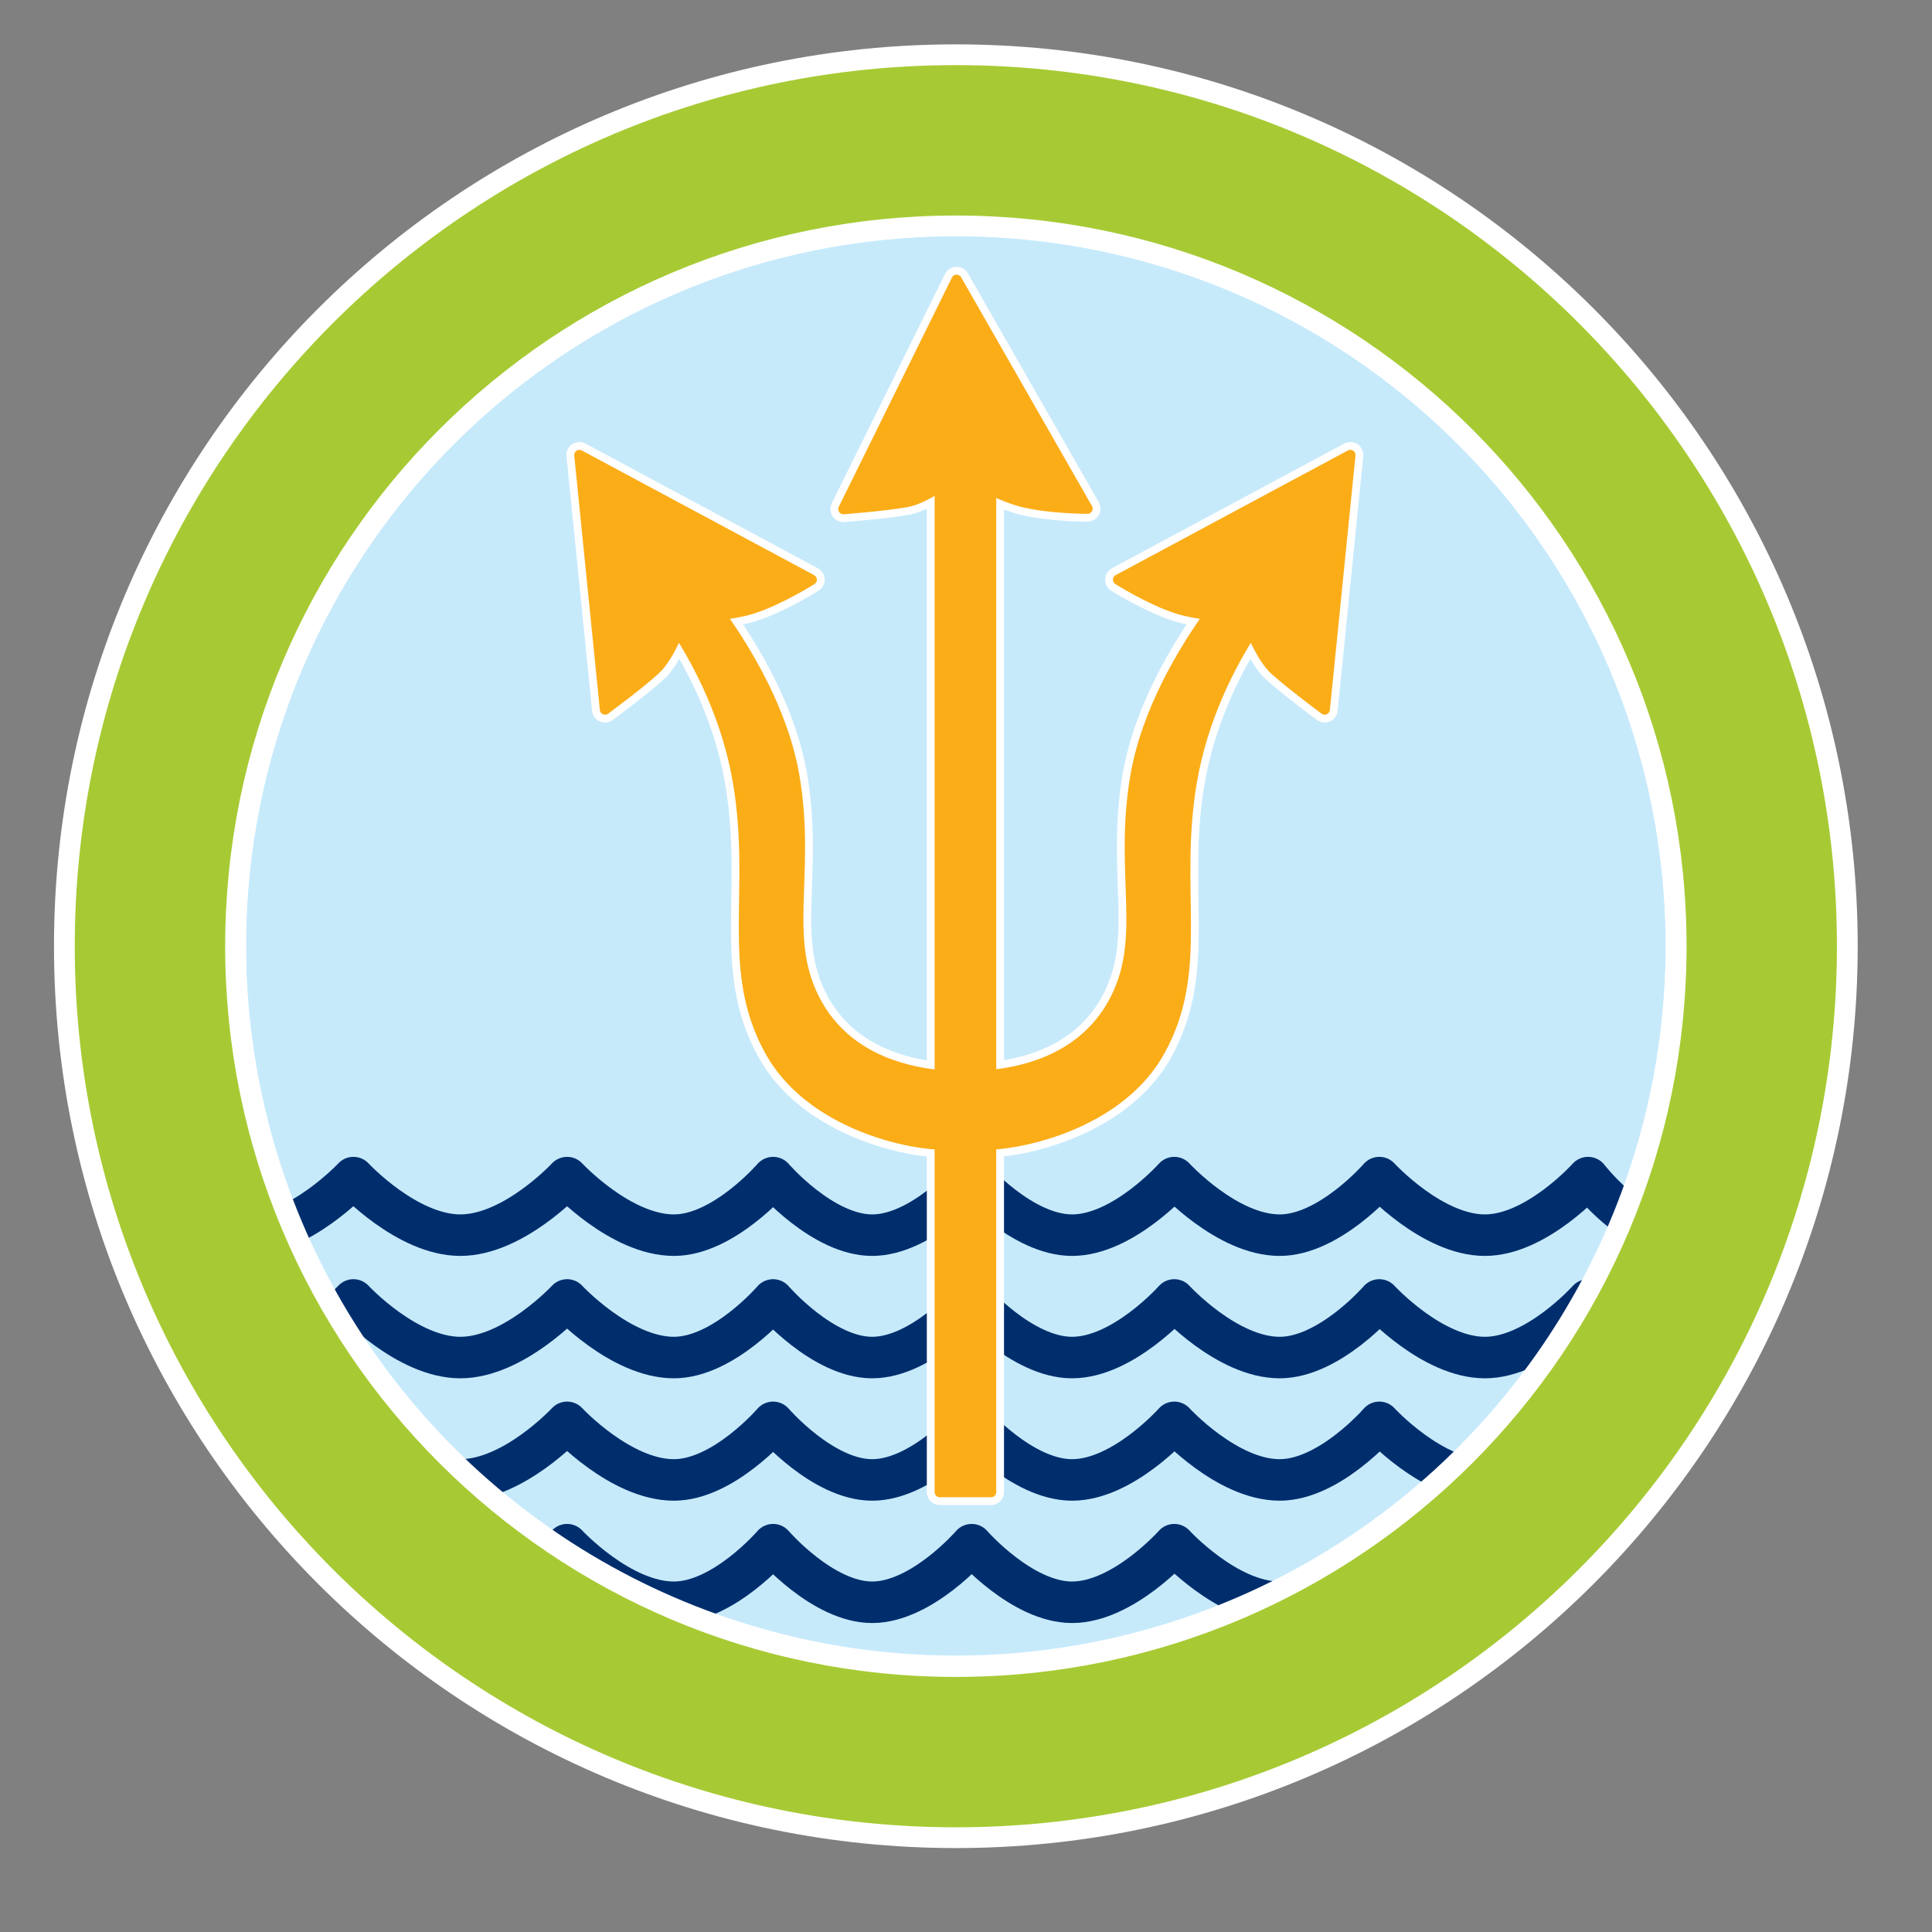 <?xml version="1.0" encoding="iso-8859-1"?>
<!-- Generator: Adobe Illustrator 23.0.6, SVG Export Plug-In . SVG Version: 6.00 Build 0)  -->
<svg version="1.1" id="Layer_2" xmlns="http://www.w3.org/2000/svg" xmlns:xlink="http://www.w3.org/1999/xlink" x="0px" y="0px"
	 viewBox="0 0 72 72" style="enable-background:new 0 0 72 72;" xml:space="preserve">
<rect x="0" y="0" width="72" height="72" fill="#808080" stroke="none"/>
<path style="fill:#C7EAFB;stroke:#FFFFFF;stroke-width:0.774;" d="M65.815,35.099c0,16.697-13.536,30.233-30.233,30.233
	c-16.697,0-30.233-13.536-30.233-30.233c0-16.697,13.536-30.233,30.233-30.233C52.279,4.865,65.815,18.401,65.815,35.099z"/>
<g>
	<defs>
		
			<ellipse id="SVGID_1_" transform="matrix(0.973 -0.23 0.23 0.973 -7.149 9.128)" cx="35.622" cy="35.263" rx="26.844" ry="26.844"/>
	</defs>
	<clipPath id="SVGID_2_">
		<use xlink:href="#SVGID_1_"  style="overflow:visible;"/>
	</clipPath>
	
		<path style="clip-path:url(#SVGID_2_);fill:none;stroke:#002E6D;stroke-width:1.547;stroke-linecap:round;stroke-linejoin:round;" d="
		M9.169,46.031c2,0,4.002-2.145,4.002-2.145s1.992,2.145,3.985,2.145c1.988,0,3.978-2.145,3.978-2.145s1.991,2.145,3.982,2.145
		c1.848,0,3.695-2.145,3.695-2.145s1.848,2.145,3.693,2.145c1.853,0,3.707-2.145,3.707-2.145s1.87,2.145,3.742,2.145
		c1.905,0,3.809-2.145,3.809-2.145s1.964,2.145,3.928,2.145c1.856,0,3.713-2.145,3.713-2.145s1.967,2.145,3.936,2.145
		c1.922,0,3.844-2.145,3.844-2.145s1.659,2.145,3.317,2.145"/>
	
		<path style="clip-path:url(#SVGID_2_);fill:none;stroke:#002E6D;stroke-width:1.547;stroke-linecap:round;stroke-linejoin:round;" d="
		M9.169,50.592c2,0,4.002-2.147,4.002-2.147s1.992,2.147,3.985,2.147c1.988,0,3.978-2.147,3.978-2.147s1.991,2.147,3.982,2.147
		c1.848,0,3.695-2.147,3.695-2.147s1.848,2.147,3.693,2.147c1.853,0,3.707-2.147,3.707-2.147s1.87,2.147,3.742,2.147
		c1.905,0,3.809-2.147,3.809-2.147s1.964,2.147,3.928,2.147c1.856,0,3.713-2.147,3.713-2.147s1.967,2.147,3.936,2.147
		c1.922,0,3.844-2.147,3.844-2.147s1.659,2.147,3.317,2.147"/>
	
		<path style="clip-path:url(#SVGID_2_);fill:none;stroke:#002E6D;stroke-width:1.547;stroke-linecap:round;stroke-linejoin:round;" d="
		M9.169,55.153c2,0,4.002-2.146,4.002-2.146s1.992,2.146,3.985,2.146c1.988,0,3.978-2.146,3.978-2.146s1.991,2.146,3.982,2.146
		c1.848,0,3.695-2.146,3.695-2.146s1.848,2.146,3.693,2.146c1.853,0,3.707-2.146,3.707-2.146s1.87,2.146,3.742,2.146
		c1.905,0,3.809-2.146,3.809-2.146s1.964,2.146,3.928,2.146c1.856,0,3.713-2.146,3.713-2.146s1.967,2.146,3.936,2.146
		c1.922,0,3.844-2.146,3.844-2.146s1.659,2.146,3.317,2.146"/>
	
		<path style="clip-path:url(#SVGID_2_);fill:none;stroke:#002E6D;stroke-width:1.547;stroke-linecap:round;stroke-linejoin:round;" d="
		M9.169,59.712c2,0,4.002-2.146,4.002-2.146s1.992,2.146,3.985,2.146c1.988,0,3.978-2.146,3.978-2.146s1.991,2.146,3.982,2.146
		c1.848,0,3.695-2.146,3.695-2.146s1.848,2.146,3.693,2.146c1.853,0,3.707-2.146,3.707-2.146s1.87,2.146,3.742,2.146
		c1.905,0,3.809-2.146,3.809-2.146s1.964,2.146,3.928,2.146c1.856,0,3.713-2.146,3.713-2.146s1.967,2.146,3.936,2.146
		c1.922,0,3.844-2.146,3.844-2.146s1.659,2.146,3.317,2.146"/>
</g>
<path style="stroke:#FFFFFF;stroke-width:0.967;stroke-linecap:round;stroke-linejoin:round;" d="M41.669,21.603
	c0,0,1.21,0.764,2.228,1.083c0.354,0.111,0.768,0.181,1.16,0.228c-0.88,1.223-2.334,3.55-2.751,6.067
	c-0.61,3.685,0.511,6.051-0.849,8.455c-1.086,1.919-3.079,2.483-4.523,2.629V18.259c0.363,0.172,0.762,0.337,1.128,0.433
	c1.031,0.269,2.465,0.263,2.465,0.263l-4.877-8.527l-4.218,8.544c0,0,1.498-0.114,2.341-0.261c0.405-0.072,0.873-0.329,1.251-0.577
	V40.07c-1.447-0.14-3.466-0.698-4.563-2.633c-1.361-2.404-0.24-4.771-0.85-8.455c-0.417-2.518-1.871-4.845-2.751-6.067
	c0.392-0.047,0.806-0.117,1.161-0.228c1.018-0.319,2.227-1.083,2.227-1.083l-8.655-4.645l0.955,9.483c0,0,1.209-0.891,1.845-1.463
	c0.38-0.342,0.69-0.976,0.879-1.434c0.786,1.223,1.838,3.221,2.241,5.65c0.674,4.074-0.501,6.943,1.184,9.98
	c1.406,2.535,4.727,3.411,6.327,3.481v12.948h1.909V42.654c1.616-0.085,4.893-0.968,6.287-3.48c1.685-3.038,0.51-5.907,1.183-9.98
	c0.402-2.429,1.455-4.427,2.242-5.65c0.189,0.458,0.498,1.092,0.878,1.434c0.636,0.572,1.845,1.463,1.845,1.463l0.955-9.483
	L41.669,21.603z"/>
<path style="fill:#FBAD18;stroke:#FBAD18;stroke-width:0.387;stroke-linecap:round;stroke-linejoin:round;" d="M41.669,21.603
	c0,0,1.21,0.764,2.228,1.083c0.354,0.111,0.768,0.181,1.16,0.228c-0.88,1.223-2.334,3.55-2.751,6.067
	c-0.61,3.685,0.511,6.051-0.849,8.455c-1.086,1.919-3.079,2.483-4.523,2.629V18.259c0.363,0.172,0.762,0.337,1.128,0.433
	c1.031,0.269,2.465,0.263,2.465,0.263l-4.877-8.527l-4.218,8.544c0,0,1.498-0.114,2.341-0.261c0.405-0.072,0.873-0.329,1.251-0.577
	V40.07c-1.447-0.14-3.466-0.698-4.563-2.633c-1.361-2.404-0.24-4.771-0.85-8.455c-0.417-2.518-1.871-4.845-2.751-6.067
	c0.392-0.047,0.806-0.117,1.161-0.228c1.018-0.319,2.227-1.083,2.227-1.083l-8.655-4.645l0.955,9.483c0,0,1.209-0.891,1.845-1.463
	c0.38-0.342,0.69-0.976,0.879-1.434c0.786,1.223,1.838,3.221,2.241,5.65c0.674,4.074-0.501,6.943,1.184,9.98
	c1.406,2.535,4.727,3.411,6.327,3.481v12.948h1.909V42.654c1.616-0.085,4.893-0.968,6.287-3.48c1.685-3.038,0.51-5.907,1.183-9.98
	c0.402-2.429,1.455-4.427,2.242-5.65c0.189,0.458,0.498,1.092,0.878,1.434c0.636,0.572,1.845,1.463,1.845,1.463l0.955-9.483
	L41.669,21.603z"/>
<ellipse transform="matrix(0.973 -0.23 0.23 0.973 -7.149 9.128)" style="fill:none;stroke:#FFFFFF;stroke-width:0.774;" cx="35.622" cy="35.263" rx="26.844" ry="26.844"/>
<path style="fill:#A7CA34;stroke:#FFFFFF;stroke-width:0.774;" d="M68.844,35.263c0,18.348-14.874,33.222-33.222,33.222
	c-18.348,0-33.223-14.874-33.223-33.222c0-18.348,14.875-33.223,33.223-33.223C53.97,2.04,68.844,16.915,68.844,35.263z
	 M35.622,8.419c-14.825,0-26.844,12.019-26.844,26.844c0,14.826,12.019,26.844,26.844,26.844c14.826,0,26.844-12.018,26.844-26.844
	C62.466,20.438,50.448,8.419,35.622,8.419z"/>
</svg>
